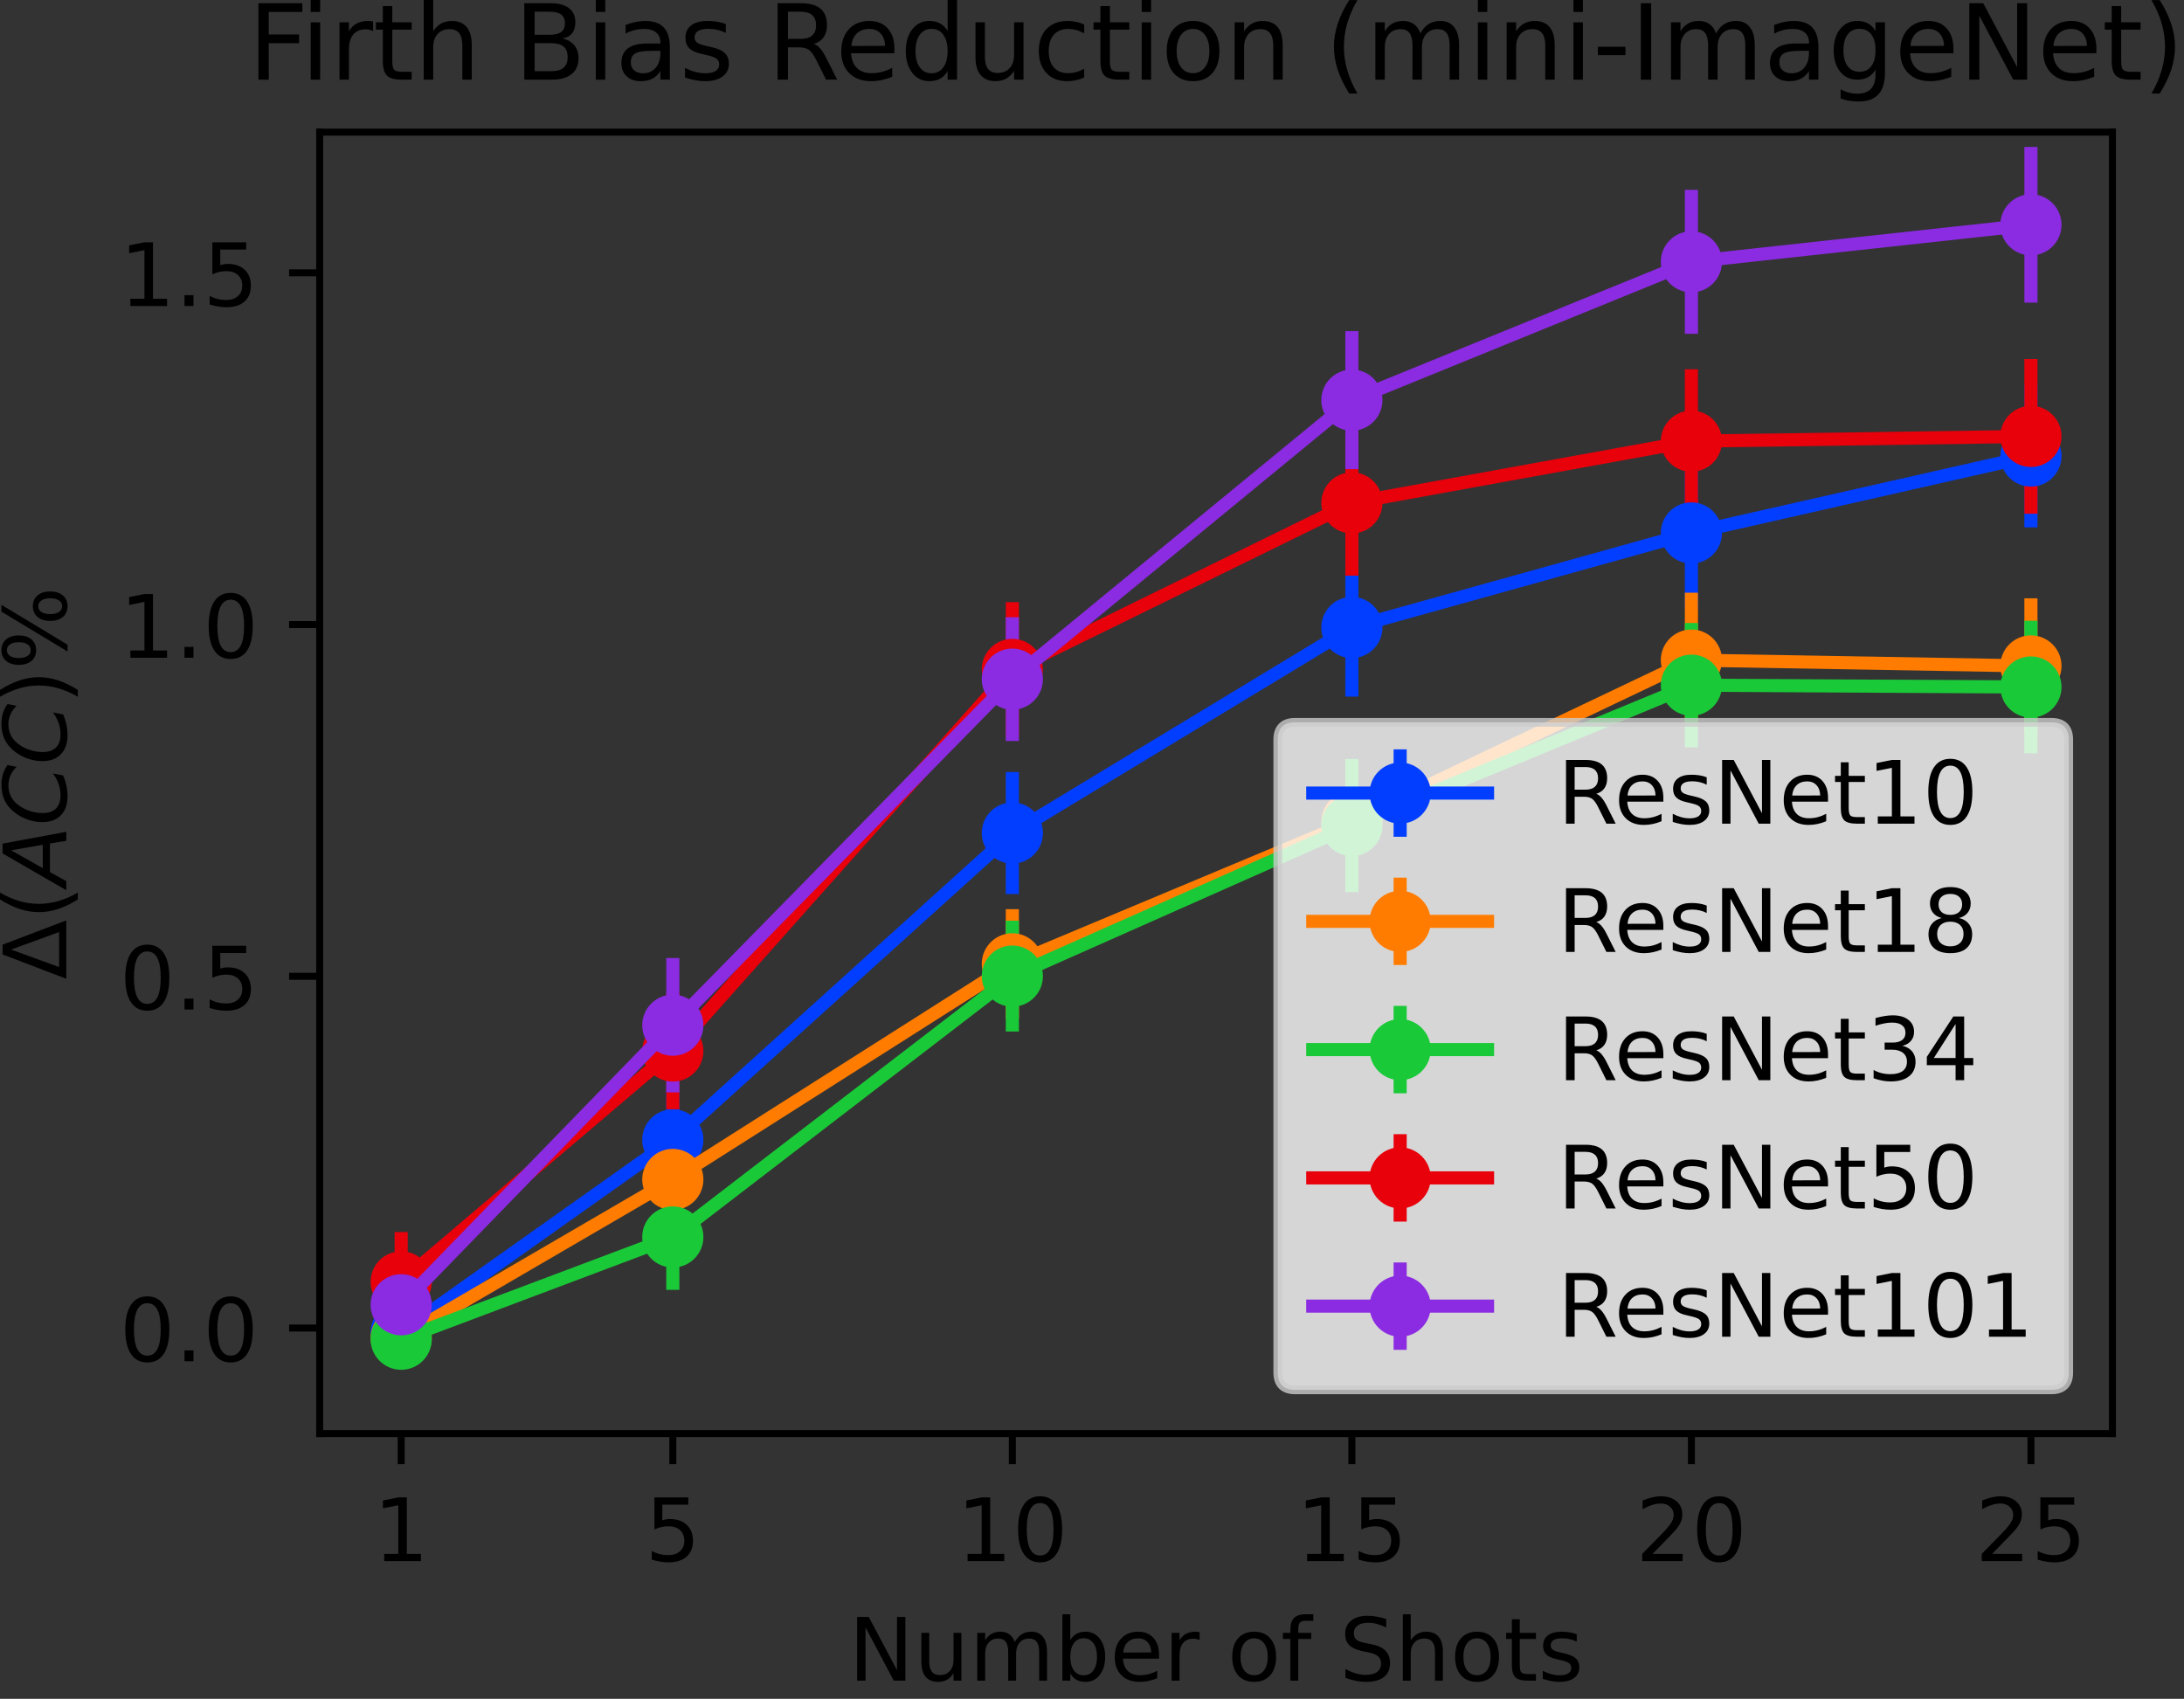 <?xml version="1.0" encoding="utf-8" standalone="no"?>
<!DOCTYPE svg PUBLIC "-//W3C//DTD SVG 1.1//EN"
  "http://www.w3.org/Graphics/SVG/1.1/DTD/svg11.dtd">
<!-- Created with matplotlib (https://matplotlib.org/) -->
<svg height="194.406pt" version="1.1" viewBox="0 0 249.906 194.406" width="249.906pt" xmlns="http://www.w3.org/2000/svg" xmlns:xlink="http://www.w3.org/1999/xlink">
 <rect x="0" y="0" width="249.906" height="194.406" fill="#333333" stroke="none"/>
 <defs>
  <style type="text/css">*{stroke-linecap:butt;stroke-linejoin:round;}</style>
 </defs>
 <g id="figure_1">
  <g id="patch_1">
   <path d="M 0 194.406 
L 249.906 194.406 
L 249.906 0 
L 0 0 
z
" style="fill:none;"/>
  </g>
  <g id="axes_1">
   <g id="patch_2">
    <path d="M 36.581 164.049 
L 241.716 164.049 
L 241.716 15.118 
L 36.581 15.118 
z
" style="fill:none;"/>
   </g>
   <g id="matplotlib.axis_1">
    <g id="xtick_1">
     <g id="line2d_1">
      <defs>
       <path d="M 0 0 
L 0 3.5 
" id="mb3f13bd1fb" style="stroke:#000000;stroke-width:0.8;"/>
      </defs>
      <g>
       <use style="stroke:#000000;stroke-width:0.8;" x="45.906" xlink:href="#mb3f13bd1fb" y="164.049"/>
      </g>
     </g>
     <g id="text_1">
      <!-- 1 -->
      <g transform="translate(42.724 178.648)scale(0.1 -0.1)">
       <defs>
        <path d="M 12.406 8.297 
L 28.516 8.297 
L 28.516 63.922 
L 10.984 60.406 
L 10.984 69.391 
L 28.422 72.906 
L 38.281 72.906 
L 38.281 8.297 
L 54.391 8.297 
L 54.391 0 
L 12.406 0 
z
" id="DejaVuSans-49"/>
       </defs>
       <use xlink:href="#DejaVuSans-49"/>
      </g>
     </g>
    </g>
    <g id="xtick_2">
     <g id="line2d_2">
      <g>
       <use style="stroke:#000000;stroke-width:0.8;" x="76.987" xlink:href="#mb3f13bd1fb" y="164.049"/>
      </g>
     </g>
     <g id="text_2">
      <!-- 5 -->
      <g transform="translate(73.805 178.648)scale(0.1 -0.1)">
       <defs>
        <path d="M 10.797 72.906 
L 49.516 72.906 
L 49.516 64.594 
L 19.828 64.594 
L 19.828 46.734 
Q 21.969 47.469 24.109 47.828 
Q 26.266 48.188 28.422 48.188 
Q 40.625 48.188 47.75 41.5 
Q 54.891 34.812 54.891 23.391 
Q 54.891 11.625 47.562 5.094 
Q 40.234 -1.422 26.906 -1.422 
Q 22.312 -1.422 17.547 -0.641 
Q 12.797 0.141 7.719 1.703 
L 7.719 11.625 
Q 12.109 9.234 16.797 8.062 
Q 21.484 6.891 26.703 6.891 
Q 35.156 6.891 40.078 11.328 
Q 45.016 15.766 45.016 23.391 
Q 45.016 31 40.078 35.438 
Q 35.156 39.891 26.703 39.891 
Q 22.75 39.891 18.812 39.016 
Q 14.891 38.141 10.797 36.281 
z
" id="DejaVuSans-53"/>
       </defs>
       <use xlink:href="#DejaVuSans-53"/>
      </g>
     </g>
    </g>
    <g id="xtick_3">
     <g id="line2d_3">
      <g>
       <use style="stroke:#000000;stroke-width:0.8;" x="115.838" xlink:href="#mb3f13bd1fb" y="164.049"/>
      </g>
     </g>
     <g id="text_3">
      <!-- 10 -->
      <g transform="translate(109.475 178.648)scale(0.1 -0.1)">
       <defs>
        <path d="M 31.781 66.406 
Q 24.172 66.406 20.328 58.906 
Q 16.5 51.422 16.5 36.375 
Q 16.5 21.391 20.328 13.891 
Q 24.172 6.391 31.781 6.391 
Q 39.453 6.391 43.281 13.891 
Q 47.125 21.391 47.125 36.375 
Q 47.125 51.422 43.281 58.906 
Q 39.453 66.406 31.781 66.406 
z
M 31.781 74.219 
Q 44.047 74.219 50.516 64.516 
Q 56.984 54.828 56.984 36.375 
Q 56.984 17.969 50.516 8.266 
Q 44.047 -1.422 31.781 -1.422 
Q 19.531 -1.422 13.062 8.266 
Q 6.594 17.969 6.594 36.375 
Q 6.594 54.828 13.062 64.516 
Q 19.531 74.219 31.781 74.219 
z
" id="DejaVuSans-48"/>
       </defs>
       <use xlink:href="#DejaVuSans-49"/>
       <use x="63.623" xlink:href="#DejaVuSans-48"/>
      </g>
     </g>
    </g>
    <g id="xtick_4">
     <g id="line2d_4">
      <g>
       <use style="stroke:#000000;stroke-width:0.8;" x="154.689" xlink:href="#mb3f13bd1fb" y="164.049"/>
      </g>
     </g>
     <g id="text_4">
      <!-- 15 -->
      <g transform="translate(148.326 178.648)scale(0.1 -0.1)">
       <use xlink:href="#DejaVuSans-49"/>
       <use x="63.623" xlink:href="#DejaVuSans-53"/>
      </g>
     </g>
    </g>
    <g id="xtick_5">
     <g id="line2d_5">
      <g>
       <use style="stroke:#000000;stroke-width:0.8;" x="193.54" xlink:href="#mb3f13bd1fb" y="164.049"/>
      </g>
     </g>
     <g id="text_5">
      <!-- 20 -->
      <g transform="translate(187.178 178.648)scale(0.1 -0.1)">
       <defs>
        <path d="M 19.188 8.297 
L 53.609 8.297 
L 53.609 0 
L 7.328 0 
L 7.328 8.297 
Q 12.938 14.109 22.625 23.891 
Q 32.328 33.688 34.812 36.531 
Q 39.547 41.844 41.422 45.531 
Q 43.312 49.219 43.312 52.781 
Q 43.312 58.594 39.234 62.25 
Q 35.156 65.922 28.609 65.922 
Q 23.969 65.922 18.812 64.312 
Q 13.672 62.703 7.812 59.422 
L 7.812 69.391 
Q 13.766 71.781 18.938 73 
Q 24.125 74.219 28.422 74.219 
Q 39.75 74.219 46.484 68.547 
Q 53.219 62.891 53.219 53.422 
Q 53.219 48.922 51.531 44.891 
Q 49.859 40.875 45.406 35.406 
Q 44.188 33.984 37.641 27.219 
Q 31.109 20.453 19.188 8.297 
z
" id="DejaVuSans-50"/>
       </defs>
       <use xlink:href="#DejaVuSans-50"/>
       <use x="63.623" xlink:href="#DejaVuSans-48"/>
      </g>
     </g>
    </g>
    <g id="xtick_6">
     <g id="line2d_6">
      <g>
       <use style="stroke:#000000;stroke-width:0.8;" x="232.391" xlink:href="#mb3f13bd1fb" y="164.049"/>
      </g>
     </g>
     <g id="text_6">
      <!-- 25 -->
      <g transform="translate(226.029 178.648)scale(0.1 -0.1)">
       <use xlink:href="#DejaVuSans-50"/>
       <use x="63.623" xlink:href="#DejaVuSans-53"/>
      </g>
     </g>
    </g>
    <g id="text_7">
     <!-- Number of Shots -->
     <g transform="translate(97.098 192.326)scale(0.1 -0.1)">
      <defs>
       <path d="M 9.812 72.906 
L 23.094 72.906 
L 55.422 11.922 
L 55.422 72.906 
L 64.984 72.906 
L 64.984 0 
L 51.703 0 
L 19.391 60.984 
L 19.391 0 
L 9.812 0 
z
" id="DejaVuSans-78"/>
       <path d="M 8.5 21.578 
L 8.5 54.688 
L 17.484 54.688 
L 17.484 21.922 
Q 17.484 14.156 20.5 10.266 
Q 23.531 6.391 29.594 6.391 
Q 36.859 6.391 41.078 11.031 
Q 45.312 15.672 45.312 23.688 
L 45.312 54.688 
L 54.297 54.688 
L 54.297 0 
L 45.312 0 
L 45.312 8.406 
Q 42.047 3.422 37.719 1 
Q 33.406 -1.422 27.688 -1.422 
Q 18.266 -1.422 13.375 4.438 
Q 8.5 10.297 8.5 21.578 
z
M 31.109 56 
z
" id="DejaVuSans-117"/>
       <path d="M 52 44.188 
Q 55.375 50.25 60.062 53.125 
Q 64.75 56 71.094 56 
Q 79.641 56 84.281 50.016 
Q 88.922 44.047 88.922 33.016 
L 88.922 0 
L 79.891 0 
L 79.891 32.719 
Q 79.891 40.578 77.094 44.375 
Q 74.312 48.188 68.609 48.188 
Q 61.625 48.188 57.562 43.547 
Q 53.516 38.922 53.516 30.906 
L 53.516 0 
L 44.484 0 
L 44.484 32.719 
Q 44.484 40.625 41.703 44.406 
Q 38.922 48.188 33.109 48.188 
Q 26.219 48.188 22.156 43.531 
Q 18.109 38.875 18.109 30.906 
L 18.109 0 
L 9.078 0 
L 9.078 54.688 
L 18.109 54.688 
L 18.109 46.188 
Q 21.188 51.219 25.484 53.609 
Q 29.781 56 35.688 56 
Q 41.656 56 45.828 52.969 
Q 50 49.953 52 44.188 
z
" id="DejaVuSans-109"/>
       <path d="M 48.688 27.297 
Q 48.688 37.203 44.609 42.844 
Q 40.531 48.484 33.406 48.484 
Q 26.266 48.484 22.188 42.844 
Q 18.109 37.203 18.109 27.297 
Q 18.109 17.391 22.188 11.75 
Q 26.266 6.109 33.406 6.109 
Q 40.531 6.109 44.609 11.75 
Q 48.688 17.391 48.688 27.297 
z
M 18.109 46.391 
Q 20.953 51.266 25.266 53.625 
Q 29.594 56 35.594 56 
Q 45.562 56 51.781 48.094 
Q 58.016 40.188 58.016 27.297 
Q 58.016 14.406 51.781 6.484 
Q 45.562 -1.422 35.594 -1.422 
Q 29.594 -1.422 25.266 0.953 
Q 20.953 3.328 18.109 8.203 
L 18.109 0 
L 9.078 0 
L 9.078 75.984 
L 18.109 75.984 
z
" id="DejaVuSans-98"/>
       <path d="M 56.203 29.594 
L 56.203 25.203 
L 14.891 25.203 
Q 15.484 15.922 20.484 11.062 
Q 25.484 6.203 34.422 6.203 
Q 39.594 6.203 44.453 7.469 
Q 49.312 8.734 54.109 11.281 
L 54.109 2.781 
Q 49.266 0.734 44.188 -0.344 
Q 39.109 -1.422 33.891 -1.422 
Q 20.797 -1.422 13.156 6.188 
Q 5.516 13.812 5.516 26.812 
Q 5.516 40.234 12.766 48.109 
Q 20.016 56 32.328 56 
Q 43.359 56 49.781 48.891 
Q 56.203 41.797 56.203 29.594 
z
M 47.219 32.234 
Q 47.125 39.594 43.094 43.984 
Q 39.062 48.391 32.422 48.391 
Q 24.906 48.391 20.391 44.141 
Q 15.875 39.891 15.188 32.172 
z
" id="DejaVuSans-101"/>
       <path d="M 41.109 46.297 
Q 39.594 47.172 37.812 47.578 
Q 36.031 48 33.891 48 
Q 26.266 48 22.188 43.047 
Q 18.109 38.094 18.109 28.812 
L 18.109 0 
L 9.078 0 
L 9.078 54.688 
L 18.109 54.688 
L 18.109 46.188 
Q 20.953 51.172 25.484 53.578 
Q 30.031 56 36.531 56 
Q 37.453 56 38.578 55.875 
Q 39.703 55.766 41.062 55.516 
z
" id="DejaVuSans-114"/>
       <path id="DejaVuSans-32"/>
       <path d="M 30.609 48.391 
Q 23.391 48.391 19.188 42.75 
Q 14.984 37.109 14.984 27.297 
Q 14.984 17.484 19.156 11.844 
Q 23.344 6.203 30.609 6.203 
Q 37.797 6.203 41.984 11.859 
Q 46.188 17.531 46.188 27.297 
Q 46.188 37.016 41.984 42.703 
Q 37.797 48.391 30.609 48.391 
z
M 30.609 56 
Q 42.328 56 49.016 48.375 
Q 55.719 40.766 55.719 27.297 
Q 55.719 13.875 49.016 6.219 
Q 42.328 -1.422 30.609 -1.422 
Q 18.844 -1.422 12.172 6.219 
Q 5.516 13.875 5.516 27.297 
Q 5.516 40.766 12.172 48.375 
Q 18.844 56 30.609 56 
z
" id="DejaVuSans-111"/>
       <path d="M 37.109 75.984 
L 37.109 68.5 
L 28.516 68.5 
Q 23.688 68.5 21.797 66.547 
Q 19.922 64.594 19.922 59.516 
L 19.922 54.688 
L 34.719 54.688 
L 34.719 47.703 
L 19.922 47.703 
L 19.922 0 
L 10.891 0 
L 10.891 47.703 
L 2.297 47.703 
L 2.297 54.688 
L 10.891 54.688 
L 10.891 58.5 
Q 10.891 67.625 15.141 71.797 
Q 19.391 75.984 28.609 75.984 
z
" id="DejaVuSans-102"/>
       <path d="M 53.516 70.516 
L 53.516 60.891 
Q 47.906 63.578 42.922 64.891 
Q 37.938 66.219 33.297 66.219 
Q 25.25 66.219 20.875 63.094 
Q 16.5 59.969 16.5 54.203 
Q 16.5 49.359 19.406 46.891 
Q 22.312 44.438 30.422 42.922 
L 36.375 41.703 
Q 47.406 39.594 52.656 34.297 
Q 57.906 29 57.906 20.125 
Q 57.906 9.516 50.797 4.047 
Q 43.703 -1.422 29.984 -1.422 
Q 24.812 -1.422 18.969 -0.25 
Q 13.141 0.922 6.891 3.219 
L 6.891 13.375 
Q 12.891 10.016 18.656 8.297 
Q 24.422 6.594 29.984 6.594 
Q 38.422 6.594 43.016 9.906 
Q 47.609 13.234 47.609 19.391 
Q 47.609 24.75 44.312 27.781 
Q 41.016 30.812 33.5 32.328 
L 27.484 33.5 
Q 16.453 35.688 11.516 40.375 
Q 6.594 45.062 6.594 53.422 
Q 6.594 63.094 13.406 68.656 
Q 20.219 74.219 32.172 74.219 
Q 37.312 74.219 42.625 73.281 
Q 47.953 72.359 53.516 70.516 
z
" id="DejaVuSans-83"/>
       <path d="M 54.891 33.016 
L 54.891 0 
L 45.906 0 
L 45.906 32.719 
Q 45.906 40.484 42.875 44.328 
Q 39.844 48.188 33.797 48.188 
Q 26.516 48.188 22.312 43.547 
Q 18.109 38.922 18.109 30.906 
L 18.109 0 
L 9.078 0 
L 9.078 75.984 
L 18.109 75.984 
L 18.109 46.188 
Q 21.344 51.125 25.703 53.562 
Q 30.078 56 35.797 56 
Q 45.219 56 50.047 50.172 
Q 54.891 44.344 54.891 33.016 
z
" id="DejaVuSans-104"/>
       <path d="M 18.312 70.219 
L 18.312 54.688 
L 36.812 54.688 
L 36.812 47.703 
L 18.312 47.703 
L 18.312 18.016 
Q 18.312 11.328 20.141 9.422 
Q 21.969 7.516 27.594 7.516 
L 36.812 7.516 
L 36.812 0 
L 27.594 0 
Q 17.188 0 13.234 3.875 
Q 9.281 7.766 9.281 18.016 
L 9.281 47.703 
L 2.688 47.703 
L 2.688 54.688 
L 9.281 54.688 
L 9.281 70.219 
z
" id="DejaVuSans-116"/>
       <path d="M 44.281 53.078 
L 44.281 44.578 
Q 40.484 46.531 36.375 47.5 
Q 32.281 48.484 27.875 48.484 
Q 21.188 48.484 17.844 46.438 
Q 14.5 44.391 14.5 40.281 
Q 14.5 37.156 16.891 35.375 
Q 19.281 33.594 26.516 31.984 
L 29.594 31.297 
Q 39.156 29.25 43.188 25.516 
Q 47.219 21.781 47.219 15.094 
Q 47.219 7.469 41.188 3.016 
Q 35.156 -1.422 24.609 -1.422 
Q 20.219 -1.422 15.453 -0.562 
Q 10.688 0.297 5.422 2 
L 5.422 11.281 
Q 10.406 8.688 15.234 7.391 
Q 20.062 6.109 24.812 6.109 
Q 31.156 6.109 34.562 8.281 
Q 37.984 10.453 37.984 14.406 
Q 37.984 18.062 35.516 20.016 
Q 33.062 21.969 24.703 23.781 
L 21.578 24.516 
Q 13.234 26.266 9.516 29.906 
Q 5.812 33.547 5.812 39.891 
Q 5.812 47.609 11.281 51.797 
Q 16.75 56 26.812 56 
Q 31.781 56 36.172 55.266 
Q 40.578 54.547 44.281 53.078 
z
" id="DejaVuSans-115"/>
      </defs>
      <use xlink:href="#DejaVuSans-78"/>
      <use x="74.805" xlink:href="#DejaVuSans-117"/>
      <use x="138.184" xlink:href="#DejaVuSans-109"/>
      <use x="235.596" xlink:href="#DejaVuSans-98"/>
      <use x="299.072" xlink:href="#DejaVuSans-101"/>
      <use x="360.596" xlink:href="#DejaVuSans-114"/>
      <use x="401.709" xlink:href="#DejaVuSans-32"/>
      <use x="433.496" xlink:href="#DejaVuSans-111"/>
      <use x="494.678" xlink:href="#DejaVuSans-102"/>
      <use x="529.883" xlink:href="#DejaVuSans-32"/>
      <use x="561.67" xlink:href="#DejaVuSans-83"/>
      <use x="625.146" xlink:href="#DejaVuSans-104"/>
      <use x="688.525" xlink:href="#DejaVuSans-111"/>
      <use x="749.707" xlink:href="#DejaVuSans-116"/>
      <use x="788.916" xlink:href="#DejaVuSans-115"/>
     </g>
    </g>
   </g>
   <g id="matplotlib.axis_2">
    <g id="ytick_1">
     <g id="line2d_7">
      <defs>
       <path d="M 0 0 
L -3.5 0 
" id="mb42d95f1b5" style="stroke:#000000;stroke-width:0.8;"/>
      </defs>
      <g>
       <use style="stroke:#000000;stroke-width:0.8;" x="36.581" xlink:href="#mb42d95f1b5" y="151.974"/>
      </g>
     </g>
     <g id="text_8">
      <!-- 0.0 -->
      <g transform="translate(13.678 155.773)scale(0.1 -0.1)">
       <defs>
        <path d="M 10.688 12.406 
L 21 12.406 
L 21 0 
L 10.688 0 
z
" id="DejaVuSans-46"/>
       </defs>
       <use xlink:href="#DejaVuSans-48"/>
       <use x="63.623" xlink:href="#DejaVuSans-46"/>
       <use x="95.41" xlink:href="#DejaVuSans-48"/>
      </g>
     </g>
    </g>
    <g id="ytick_2">
     <g id="line2d_8">
      <g>
       <use style="stroke:#000000;stroke-width:0.8;" x="36.581" xlink:href="#mb42d95f1b5" y="111.722"/>
      </g>
     </g>
     <g id="text_9">
      <!-- 0.5 -->
      <g transform="translate(13.678 115.521)scale(0.1 -0.1)">
       <use xlink:href="#DejaVuSans-48"/>
       <use x="63.623" xlink:href="#DejaVuSans-46"/>
       <use x="95.41" xlink:href="#DejaVuSans-53"/>
      </g>
     </g>
    </g>
    <g id="ytick_3">
     <g id="line2d_9">
      <g>
       <use style="stroke:#000000;stroke-width:0.8;" x="36.581" xlink:href="#mb42d95f1b5" y="71.47"/>
      </g>
     </g>
     <g id="text_10">
      <!-- 1.0 -->
      <g transform="translate(13.678 75.27)scale(0.1 -0.1)">
       <use xlink:href="#DejaVuSans-49"/>
       <use x="63.623" xlink:href="#DejaVuSans-46"/>
       <use x="95.41" xlink:href="#DejaVuSans-48"/>
      </g>
     </g>
    </g>
    <g id="ytick_4">
     <g id="line2d_10">
      <g>
       <use style="stroke:#000000;stroke-width:0.8;" x="36.581" xlink:href="#mb42d95f1b5" y="31.219"/>
      </g>
     </g>
     <g id="text_11">
      <!-- 1.5 -->
      <g transform="translate(13.678 35.018)scale(0.1 -0.1)">
       <use xlink:href="#DejaVuSans-49"/>
       <use x="63.623" xlink:href="#DejaVuSans-46"/>
       <use x="95.41" xlink:href="#DejaVuSans-53"/>
      </g>
     </g>
    </g>
    <g id="text_12">
     <!-- $\Delta(ACC)$% -->
     <g transform="translate(7.598 112.084)rotate(-90)scale(0.1 -0.1)">
      <defs>
       <path d="M 34.188 63.188 
L 14.156 8.203 
L 54.25 8.203 
z
M 0.781 0 
L 28.609 72.906 
L 39.797 72.906 
L 67.578 0 
z
" id="DejaVuSans-916"/>
       <path d="M 31 75.875 
Q 24.469 64.656 21.281 53.656 
Q 18.109 42.672 18.109 31.391 
Q 18.109 20.125 21.312 9.062 
Q 24.516 -2 31 -13.188 
L 23.188 -13.188 
Q 15.875 -1.703 12.234 9.375 
Q 8.594 20.453 8.594 31.391 
Q 8.594 42.281 12.203 53.312 
Q 15.828 64.359 23.188 75.875 
z
" id="DejaVuSans-40"/>
       <path d="M 36.812 72.906 
L 48 72.906 
L 61.531 0 
L 51.219 0 
L 48.188 18.703 
L 15.375 18.703 
L 5.078 0 
L -5.328 0 
z
M 40.375 63.188 
L 19.922 26.906 
L 46.688 26.906 
z
" id="DejaVuSans-Oblique-65"/>
       <path d="M 69.484 67.281 
L 67.484 56.891 
Q 62.797 61.625 57.547 63.922 
Q 52.297 66.219 46.188 66.219 
Q 37.844 66.219 31.516 62.203 
Q 25.203 58.203 20.609 50 
Q 17.672 44.734 16.125 38.844 
Q 14.594 32.953 14.594 27 
Q 14.594 17.047 19.75 11.812 
Q 24.906 6.594 34.719 6.594 
Q 41.5 6.594 47.75 8.766 
Q 54 10.938 59.906 15.281 
L 57.625 3.609 
Q 51.812 1.125 45.875 -0.141 
Q 39.938 -1.422 33.984 -1.422 
Q 19.969 -1.422 12.078 6.188 
Q 4.203 13.812 4.203 27.391 
Q 4.203 36.078 7.203 44.469 
Q 10.203 52.875 15.828 59.812 
Q 21.781 67.188 29.422 70.703 
Q 37.062 74.219 47.219 74.219 
Q 53.469 74.219 59.062 72.484 
Q 64.656 70.75 69.484 67.281 
z
" id="DejaVuSans-Oblique-67"/>
       <path d="M 8.016 75.875 
L 15.828 75.875 
Q 23.141 64.359 26.781 53.312 
Q 30.422 42.281 30.422 31.391 
Q 30.422 20.453 26.781 9.375 
Q 23.141 -1.703 15.828 -13.188 
L 8.016 -13.188 
Q 14.5 -2 17.703 9.062 
Q 20.906 20.125 20.906 31.391 
Q 20.906 42.672 17.703 53.656 
Q 14.5 64.656 8.016 75.875 
z
" id="DejaVuSans-41"/>
       <path d="M 72.703 32.078 
Q 68.453 32.078 66.031 28.469 
Q 63.625 24.859 63.625 18.406 
Q 63.625 12.062 66.031 8.422 
Q 68.453 4.781 72.703 4.781 
Q 76.859 4.781 79.266 8.422 
Q 81.688 12.062 81.688 18.406 
Q 81.688 24.812 79.266 28.438 
Q 76.859 32.078 72.703 32.078 
z
M 72.703 38.281 
Q 80.422 38.281 84.953 32.906 
Q 89.5 27.547 89.5 18.406 
Q 89.5 9.281 84.938 3.922 
Q 80.375 -1.422 72.703 -1.422 
Q 64.891 -1.422 60.344 3.922 
Q 55.812 9.281 55.812 18.406 
Q 55.812 27.594 60.375 32.938 
Q 64.938 38.281 72.703 38.281 
z
M 22.312 68.016 
Q 18.109 68.016 15.688 64.375 
Q 13.281 60.75 13.281 54.391 
Q 13.281 47.953 15.672 44.328 
Q 18.062 40.719 22.312 40.719 
Q 26.562 40.719 28.969 44.328 
Q 31.391 47.953 31.391 54.391 
Q 31.391 60.688 28.953 64.344 
Q 26.516 68.016 22.312 68.016 
z
M 66.406 74.219 
L 74.219 74.219 
L 28.609 -1.422 
L 20.797 -1.422 
z
M 22.312 74.219 
Q 30.031 74.219 34.609 68.875 
Q 39.203 63.531 39.203 54.391 
Q 39.203 45.172 34.641 39.844 
Q 30.078 34.516 22.312 34.516 
Q 14.547 34.516 10.031 39.859 
Q 5.516 45.219 5.516 54.391 
Q 5.516 63.484 10.047 68.844 
Q 14.594 74.219 22.312 74.219 
z
" id="DejaVuSans-37"/>
      </defs>
      <use transform="translate(0 0.125)" xlink:href="#DejaVuSans-916"/>
      <use transform="translate(68.408 0.125)" xlink:href="#DejaVuSans-40"/>
      <use transform="translate(107.422 0.125)" xlink:href="#DejaVuSans-Oblique-65"/>
      <use transform="translate(175.83 0.125)" xlink:href="#DejaVuSans-Oblique-67"/>
      <use transform="translate(245.654 0.125)" xlink:href="#DejaVuSans-Oblique-67"/>
      <use transform="translate(315.479 0.125)" xlink:href="#DejaVuSans-41"/>
      <use transform="translate(354.492 0.125)" xlink:href="#DejaVuSans-37"/>
     </g>
    </g>
   </g>
   <g id="LineCollection_1">
    <path clip-path="url(#pffc1af401d)" d="M 45.906 156.485 
L 45.906 148.469 
" style="fill:none;stroke:#023eff;stroke-width:1.5;"/>
    <path clip-path="url(#pffc1af401d)" d="M 76.987 136.547 
L 76.987 124.339 
" style="fill:none;stroke:#023eff;stroke-width:1.5;"/>
    <path clip-path="url(#pffc1af401d)" d="M 115.838 102.31 
L 115.838 88.346 
" style="fill:none;stroke:#023eff;stroke-width:1.5;"/>
    <path clip-path="url(#pffc1af401d)" d="M 154.689 79.716 
L 154.689 63.896 
" style="fill:none;stroke:#023eff;stroke-width:1.5;"/>
    <path clip-path="url(#pffc1af401d)" d="M 193.54 69.695 
L 193.54 52.282 
" style="fill:none;stroke:#023eff;stroke-width:1.5;"/>
    <path clip-path="url(#pffc1af401d)" d="M 232.391 60.35 
L 232.391 44.017 
" style="fill:none;stroke:#023eff;stroke-width:1.5;"/>
   </g>
   <g id="LineCollection_2">
    <path clip-path="url(#pffc1af401d)" d="M 45.906 155.782 
L 45.906 150.388 
" style="fill:none;stroke:#ff7c00;stroke-width:1.5;"/>
    <path clip-path="url(#pffc1af401d)" d="M 76.987 141.188 
L 76.987 128.756 
" style="fill:none;stroke:#ff7c00;stroke-width:1.5;"/>
    <path clip-path="url(#pffc1af401d)" d="M 115.838 116.554 
L 115.838 104.04 
" style="fill:none;stroke:#ff7c00;stroke-width:1.5;"/>
    <path clip-path="url(#pffc1af401d)" d="M 154.689 100.899 
L 154.689 87.157 
" style="fill:none;stroke:#ff7c00;stroke-width:1.5;"/>
    <path clip-path="url(#pffc1af401d)" d="M 193.54 83.248 
L 193.54 67.827 
" style="fill:none;stroke:#ff7c00;stroke-width:1.5;"/>
    <path clip-path="url(#pffc1af401d)" d="M 232.391 83.95 
L 232.391 68.467 
" style="fill:none;stroke:#ff7c00;stroke-width:1.5;"/>
   </g>
   <g id="LineCollection_3">
    <path clip-path="url(#pffc1af401d)" d="M 45.906 154.94 
L 45.906 151.566 
" style="fill:none;stroke:#1ac938;stroke-width:1.5;"/>
    <path clip-path="url(#pffc1af401d)" d="M 76.987 147.602 
L 76.987 135.507 
" style="fill:none;stroke:#1ac938;stroke-width:1.5;"/>
    <path clip-path="url(#pffc1af401d)" d="M 115.838 118.041 
L 115.838 105.362 
" style="fill:none;stroke:#1ac938;stroke-width:1.5;"/>
    <path clip-path="url(#pffc1af401d)" d="M 154.689 102.084 
L 154.689 86.853 
" style="fill:none;stroke:#1ac938;stroke-width:1.5;"/>
    <path clip-path="url(#pffc1af401d)" d="M 193.54 85.527 
L 193.54 71.293 
" style="fill:none;stroke:#1ac938;stroke-width:1.5;"/>
    <path clip-path="url(#pffc1af401d)" d="M 232.391 86.207 
L 232.391 71.032 
" style="fill:none;stroke:#1ac938;stroke-width:1.5;"/>
   </g>
   <g id="LineCollection_4">
    <path clip-path="url(#pffc1af401d)" d="M 45.906 152.394 
L 45.906 140.988 
" style="fill:none;stroke:#e8000b;stroke-width:1.5;"/>
    <path clip-path="url(#pffc1af401d)" d="M 76.987 126.944 
L 76.987 113.608 
" style="fill:none;stroke:#e8000b;stroke-width:1.5;"/>
    <path clip-path="url(#pffc1af401d)" d="M 115.838 84.306 
L 115.838 68.907 
" style="fill:none;stroke:#e8000b;stroke-width:1.5;"/>
    <path clip-path="url(#pffc1af401d)" d="M 154.689 65.874 
L 154.689 49.226 
" style="fill:none;stroke:#e8000b;stroke-width:1.5;"/>
    <path clip-path="url(#pffc1af401d)" d="M 193.54 58.712 
L 193.54 42.258 
" style="fill:none;stroke:#e8000b;stroke-width:1.5;"/>
    <path clip-path="url(#pffc1af401d)" d="M 232.391 58.793 
L 232.391 41.087 
" style="fill:none;stroke:#e8000b;stroke-width:1.5;"/>
   </g>
   <g id="LineCollection_5">
    <path clip-path="url(#pffc1af401d)" d="M 45.906 155.219 
L 45.906 143.404 
" style="fill:none;stroke:#8b2be2;stroke-width:1.5;"/>
    <path clip-path="url(#pffc1af401d)" d="M 76.987 125.006 
L 76.987 109.633 
" style="fill:none;stroke:#8b2be2;stroke-width:1.5;"/>
    <path clip-path="url(#pffc1af401d)" d="M 115.838 84.802 
L 115.838 70.634 
" style="fill:none;stroke:#8b2be2;stroke-width:1.5;"/>
    <path clip-path="url(#pffc1af401d)" d="M 154.689 53.686 
L 154.689 37.892 
" style="fill:none;stroke:#8b2be2;stroke-width:1.5;"/>
    <path clip-path="url(#pffc1af401d)" d="M 193.54 38.197 
L 193.54 21.724 
" style="fill:none;stroke:#8b2be2;stroke-width:1.5;"/>
    <path clip-path="url(#pffc1af401d)" d="M 232.391 34.636 
L 232.391 16.816 
" style="fill:none;stroke:#8b2be2;stroke-width:1.5;"/>
   </g>
   <g id="line2d_11">
    <path clip-path="url(#pffc1af401d)" d="M 45.906 152.477 
L 76.987 130.443 
L 115.838 95.328 
L 154.689 71.806 
L 193.54 60.988 
L 232.391 52.183 
" style="fill:none;stroke:#023eff;stroke-linecap:square;stroke-width:1.5;"/>
    <defs>
     <path d="M 0 3 
C 0.796 3 1.559 2.684 2.121 2.121 
C 2.684 1.559 3 0.796 3 0 
C 3 -0.796 2.684 -1.559 2.121 -2.121 
C 1.559 -2.684 0.796 -3 0 -3 
C -0.796 -3 -1.559 -2.684 -2.121 -2.121 
C -2.684 -1.559 -3 -0.796 -3 0 
C -3 0.796 -2.684 1.559 -2.121 2.121 
C -1.559 2.684 -0.796 3 0 3 
z
" id="m186e40dd43" style="stroke:#023eff;"/>
    </defs>
    <g clip-path="url(#pffc1af401d)">
     <use style="fill:#023eff;stroke:#023eff;" x="45.906" xlink:href="#m186e40dd43" y="152.477"/>
     <use style="fill:#023eff;stroke:#023eff;" x="76.987" xlink:href="#m186e40dd43" y="130.443"/>
     <use style="fill:#023eff;stroke:#023eff;" x="115.838" xlink:href="#m186e40dd43" y="95.328"/>
     <use style="fill:#023eff;stroke:#023eff;" x="154.689" xlink:href="#m186e40dd43" y="71.806"/>
     <use style="fill:#023eff;stroke:#023eff;" x="193.54" xlink:href="#m186e40dd43" y="60.988"/>
     <use style="fill:#023eff;stroke:#023eff;" x="232.391" xlink:href="#m186e40dd43" y="52.183"/>
    </g>
   </g>
   <g id="line2d_12">
    <path clip-path="url(#pffc1af401d)" d="M 45.906 153.085 
L 76.987 134.972 
L 115.838 110.297 
L 154.689 94.028 
L 193.54 75.538 
L 232.391 76.208 
" style="fill:none;stroke:#ff7c00;stroke-linecap:square;stroke-width:1.5;"/>
    <defs>
     <path d="M 0 3 
C 0.796 3 1.559 2.684 2.121 2.121 
C 2.684 1.559 3 0.796 3 0 
C 3 -0.796 2.684 -1.559 2.121 -2.121 
C 1.559 -2.684 0.796 -3 0 -3 
C -0.796 -3 -1.559 -2.684 -2.121 -2.121 
C -2.684 -1.559 -3 -0.796 -3 0 
C -3 0.796 -2.684 1.559 -2.121 2.121 
C -1.559 2.684 -0.796 3 0 3 
z
" id="mebdc4b5750" style="stroke:#ff7c00;"/>
    </defs>
    <g clip-path="url(#pffc1af401d)">
     <use style="fill:#ff7c00;stroke:#ff7c00;" x="45.906" xlink:href="#mebdc4b5750" y="153.085"/>
     <use style="fill:#ff7c00;stroke:#ff7c00;" x="76.987" xlink:href="#mebdc4b5750" y="134.972"/>
     <use style="fill:#ff7c00;stroke:#ff7c00;" x="115.838" xlink:href="#mebdc4b5750" y="110.297"/>
     <use style="fill:#ff7c00;stroke:#ff7c00;" x="154.689" xlink:href="#mebdc4b5750" y="94.028"/>
     <use style="fill:#ff7c00;stroke:#ff7c00;" x="193.54" xlink:href="#mebdc4b5750" y="75.538"/>
     <use style="fill:#ff7c00;stroke:#ff7c00;" x="232.391" xlink:href="#mebdc4b5750" y="76.208"/>
    </g>
   </g>
   <g id="line2d_13">
    <path clip-path="url(#pffc1af401d)" d="M 45.906 153.253 
L 76.987 141.555 
L 115.838 111.701 
L 154.689 94.468 
L 193.54 78.41 
L 232.391 78.619 
" style="fill:none;stroke:#1ac938;stroke-linecap:square;stroke-width:1.5;"/>
    <defs>
     <path d="M 0 3 
C 0.796 3 1.559 2.684 2.121 2.121 
C 2.684 1.559 3 0.796 3 0 
C 3 -0.796 2.684 -1.559 2.121 -2.121 
C 1.559 -2.684 0.796 -3 0 -3 
C -0.796 -3 -1.559 -2.684 -2.121 -2.121 
C -2.684 -1.559 -3 -0.796 -3 0 
C -3 0.796 -2.684 1.559 -2.121 2.121 
C -1.559 2.684 -0.796 3 0 3 
z
" id="mba8ebd448d" style="stroke:#1ac938;"/>
    </defs>
    <g clip-path="url(#pffc1af401d)">
     <use style="fill:#1ac938;stroke:#1ac938;" x="45.906" xlink:href="#mba8ebd448d" y="153.253"/>
     <use style="fill:#1ac938;stroke:#1ac938;" x="76.987" xlink:href="#mba8ebd448d" y="141.555"/>
     <use style="fill:#1ac938;stroke:#1ac938;" x="115.838" xlink:href="#mba8ebd448d" y="111.701"/>
     <use style="fill:#1ac938;stroke:#1ac938;" x="154.689" xlink:href="#mba8ebd448d" y="94.468"/>
     <use style="fill:#1ac938;stroke:#1ac938;" x="193.54" xlink:href="#mba8ebd448d" y="78.41"/>
     <use style="fill:#1ac938;stroke:#1ac938;" x="232.391" xlink:href="#mba8ebd448d" y="78.619"/>
    </g>
   </g>
   <g id="line2d_14">
    <path clip-path="url(#pffc1af401d)" d="M 45.906 146.691 
L 76.987 120.276 
L 115.838 76.607 
L 154.689 57.55 
L 193.54 50.485 
L 232.391 49.94 
" style="fill:none;stroke:#e8000b;stroke-linecap:square;stroke-width:1.5;"/>
    <defs>
     <path d="M 0 3 
C 0.796 3 1.559 2.684 2.121 2.121 
C 2.684 1.559 3 0.796 3 0 
C 3 -0.796 2.684 -1.559 2.121 -2.121 
C 1.559 -2.684 0.796 -3 0 -3 
C -0.796 -3 -1.559 -2.684 -2.121 -2.121 
C -2.684 -1.559 -3 -0.796 -3 0 
C -3 0.796 -2.684 1.559 -2.121 2.121 
C -1.559 2.684 -0.796 3 0 3 
z
" id="m8e62fb46d3" style="stroke:#e8000b;"/>
    </defs>
    <g clip-path="url(#pffc1af401d)">
     <use style="fill:#e8000b;stroke:#e8000b;" x="45.906" xlink:href="#m8e62fb46d3" y="146.691"/>
     <use style="fill:#e8000b;stroke:#e8000b;" x="76.987" xlink:href="#m8e62fb46d3" y="120.276"/>
     <use style="fill:#e8000b;stroke:#e8000b;" x="115.838" xlink:href="#m8e62fb46d3" y="76.607"/>
     <use style="fill:#e8000b;stroke:#e8000b;" x="154.689" xlink:href="#m8e62fb46d3" y="57.55"/>
     <use style="fill:#e8000b;stroke:#e8000b;" x="193.54" xlink:href="#m8e62fb46d3" y="50.485"/>
     <use style="fill:#e8000b;stroke:#e8000b;" x="232.391" xlink:href="#m8e62fb46d3" y="49.94"/>
    </g>
   </g>
   <g id="line2d_15">
    <path clip-path="url(#pffc1af401d)" d="M 45.906 149.311 
L 76.987 117.32 
L 115.838 77.718 
L 154.689 45.789 
L 193.54 29.961 
L 232.391 25.726 
" style="fill:none;stroke:#8b2be2;stroke-linecap:square;stroke-width:1.5;"/>
    <defs>
     <path d="M 0 3 
C 0.796 3 1.559 2.684 2.121 2.121 
C 2.684 1.559 3 0.796 3 0 
C 3 -0.796 2.684 -1.559 2.121 -2.121 
C 1.559 -2.684 0.796 -3 0 -3 
C -0.796 -3 -1.559 -2.684 -2.121 -2.121 
C -2.684 -1.559 -3 -0.796 -3 0 
C -3 0.796 -2.684 1.559 -2.121 2.121 
C -1.559 2.684 -0.796 3 0 3 
z
" id="mc98d756b8c" style="stroke:#8b2be2;"/>
    </defs>
    <g clip-path="url(#pffc1af401d)">
     <use style="fill:#8b2be2;stroke:#8b2be2;" x="45.906" xlink:href="#mc98d756b8c" y="149.311"/>
     <use style="fill:#8b2be2;stroke:#8b2be2;" x="76.987" xlink:href="#mc98d756b8c" y="117.32"/>
     <use style="fill:#8b2be2;stroke:#8b2be2;" x="115.838" xlink:href="#mc98d756b8c" y="77.718"/>
     <use style="fill:#8b2be2;stroke:#8b2be2;" x="154.689" xlink:href="#mc98d756b8c" y="45.789"/>
     <use style="fill:#8b2be2;stroke:#8b2be2;" x="193.54" xlink:href="#mc98d756b8c" y="29.961"/>
     <use style="fill:#8b2be2;stroke:#8b2be2;" x="232.391" xlink:href="#mc98d756b8c" y="25.726"/>
    </g>
   </g>
   <g id="patch_3">
    <path d="M 36.581 164.049 
L 36.581 15.118 
" style="fill:none;stroke:#000000;stroke-linecap:square;stroke-linejoin:miter;stroke-width:0.8;"/>
   </g>
   <g id="patch_4">
    <path d="M 241.716 164.049 
L 241.716 15.118 
" style="fill:none;stroke:#000000;stroke-linecap:square;stroke-linejoin:miter;stroke-width:0.8;"/>
   </g>
   <g id="patch_5">
    <path d="M 36.581 164.049 
L 241.716 164.049 
" style="fill:none;stroke:#000000;stroke-linecap:square;stroke-linejoin:miter;stroke-width:0.8;"/>
   </g>
   <g id="patch_6">
    <path d="M 36.581 15.118 
L 241.716 15.118 
" style="fill:none;stroke:#000000;stroke-linecap:square;stroke-linejoin:miter;stroke-width:0.8;"/>
   </g>
   <g id="text_13">
    <!-- Firth Bias Reduction (mini-ImageNet) -->
    <g transform="translate(28.391 9.118)scale(0.12 -0.12)">
     <defs>
      <path d="M 9.812 72.906 
L 51.703 72.906 
L 51.703 64.594 
L 19.672 64.594 
L 19.672 43.109 
L 48.578 43.109 
L 48.578 34.812 
L 19.672 34.812 
L 19.672 0 
L 9.812 0 
z
" id="DejaVuSans-70"/>
      <path d="M 9.422 54.688 
L 18.406 54.688 
L 18.406 0 
L 9.422 0 
z
M 9.422 75.984 
L 18.406 75.984 
L 18.406 64.594 
L 9.422 64.594 
z
" id="DejaVuSans-105"/>
      <path d="M 19.672 34.812 
L 19.672 8.109 
L 35.5 8.109 
Q 43.453 8.109 47.281 11.406 
Q 51.125 14.703 51.125 21.484 
Q 51.125 28.328 47.281 31.562 
Q 43.453 34.812 35.5 34.812 
z
M 19.672 64.797 
L 19.672 42.828 
L 34.281 42.828 
Q 41.5 42.828 45.031 45.531 
Q 48.578 48.25 48.578 53.812 
Q 48.578 59.328 45.031 62.062 
Q 41.5 64.797 34.281 64.797 
z
M 9.812 72.906 
L 35.016 72.906 
Q 46.297 72.906 52.391 68.219 
Q 58.5 63.531 58.5 54.891 
Q 58.5 48.188 55.375 44.234 
Q 52.25 40.281 46.188 39.312 
Q 53.469 37.75 57.5 32.781 
Q 61.531 27.828 61.531 20.406 
Q 61.531 10.641 54.891 5.312 
Q 48.25 0 35.984 0 
L 9.812 0 
z
" id="DejaVuSans-66"/>
      <path d="M 34.281 27.484 
Q 23.391 27.484 19.188 25 
Q 14.984 22.516 14.984 16.5 
Q 14.984 11.719 18.141 8.906 
Q 21.297 6.109 26.703 6.109 
Q 34.188 6.109 38.703 11.406 
Q 43.219 16.703 43.219 25.484 
L 43.219 27.484 
z
M 52.203 31.203 
L 52.203 0 
L 43.219 0 
L 43.219 8.297 
Q 40.141 3.328 35.547 0.953 
Q 30.953 -1.422 24.312 -1.422 
Q 15.922 -1.422 10.953 3.297 
Q 6 8.016 6 15.922 
Q 6 25.141 12.172 29.828 
Q 18.359 34.516 30.609 34.516 
L 43.219 34.516 
L 43.219 35.406 
Q 43.219 41.609 39.141 45 
Q 35.062 48.391 27.688 48.391 
Q 23 48.391 18.547 47.266 
Q 14.109 46.141 10.016 43.891 
L 10.016 52.203 
Q 14.938 54.109 19.578 55.047 
Q 24.219 56 28.609 56 
Q 40.484 56 46.344 49.844 
Q 52.203 43.703 52.203 31.203 
z
" id="DejaVuSans-97"/>
      <path d="M 44.391 34.188 
Q 47.562 33.109 50.562 29.594 
Q 53.562 26.078 56.594 19.922 
L 66.609 0 
L 56 0 
L 46.688 18.703 
Q 43.062 26.031 39.672 28.422 
Q 36.281 30.812 30.422 30.812 
L 19.672 30.812 
L 19.672 0 
L 9.812 0 
L 9.812 72.906 
L 32.078 72.906 
Q 44.578 72.906 50.734 67.672 
Q 56.891 62.453 56.891 51.906 
Q 56.891 45.016 53.688 40.469 
Q 50.484 35.938 44.391 34.188 
z
M 19.672 64.797 
L 19.672 38.922 
L 32.078 38.922 
Q 39.203 38.922 42.844 42.219 
Q 46.484 45.516 46.484 51.906 
Q 46.484 58.297 42.844 61.547 
Q 39.203 64.797 32.078 64.797 
z
" id="DejaVuSans-82"/>
      <path d="M 45.406 46.391 
L 45.406 75.984 
L 54.391 75.984 
L 54.391 0 
L 45.406 0 
L 45.406 8.203 
Q 42.578 3.328 38.25 0.953 
Q 33.938 -1.422 27.875 -1.422 
Q 17.969 -1.422 11.734 6.484 
Q 5.516 14.406 5.516 27.297 
Q 5.516 40.188 11.734 48.094 
Q 17.969 56 27.875 56 
Q 33.938 56 38.25 53.625 
Q 42.578 51.266 45.406 46.391 
z
M 14.797 27.297 
Q 14.797 17.391 18.875 11.75 
Q 22.953 6.109 30.078 6.109 
Q 37.203 6.109 41.297 11.75 
Q 45.406 17.391 45.406 27.297 
Q 45.406 37.203 41.297 42.844 
Q 37.203 48.484 30.078 48.484 
Q 22.953 48.484 18.875 42.844 
Q 14.797 37.203 14.797 27.297 
z
" id="DejaVuSans-100"/>
      <path d="M 48.781 52.594 
L 48.781 44.188 
Q 44.969 46.297 41.141 47.344 
Q 37.312 48.391 33.406 48.391 
Q 24.656 48.391 19.812 42.844 
Q 14.984 37.312 14.984 27.297 
Q 14.984 17.281 19.812 11.734 
Q 24.656 6.203 33.406 6.203 
Q 37.312 6.203 41.141 7.25 
Q 44.969 8.297 48.781 10.406 
L 48.781 2.094 
Q 45.016 0.344 40.984 -0.531 
Q 36.969 -1.422 32.422 -1.422 
Q 20.062 -1.422 12.781 6.344 
Q 5.516 14.109 5.516 27.297 
Q 5.516 40.672 12.859 48.328 
Q 20.219 56 33.016 56 
Q 37.156 56 41.109 55.141 
Q 45.062 54.297 48.781 52.594 
z
" id="DejaVuSans-99"/>
      <path d="M 54.891 33.016 
L 54.891 0 
L 45.906 0 
L 45.906 32.719 
Q 45.906 40.484 42.875 44.328 
Q 39.844 48.188 33.797 48.188 
Q 26.516 48.188 22.312 43.547 
Q 18.109 38.922 18.109 30.906 
L 18.109 0 
L 9.078 0 
L 9.078 54.688 
L 18.109 54.688 
L 18.109 46.188 
Q 21.344 51.125 25.703 53.562 
Q 30.078 56 35.797 56 
Q 45.219 56 50.047 50.172 
Q 54.891 44.344 54.891 33.016 
z
" id="DejaVuSans-110"/>
      <path d="M 4.891 31.391 
L 31.203 31.391 
L 31.203 23.391 
L 4.891 23.391 
z
" id="DejaVuSans-45"/>
      <path d="M 9.812 72.906 
L 19.672 72.906 
L 19.672 0 
L 9.812 0 
z
" id="DejaVuSans-73"/>
      <path d="M 45.406 27.984 
Q 45.406 37.75 41.375 43.109 
Q 37.359 48.484 30.078 48.484 
Q 22.859 48.484 18.828 43.109 
Q 14.797 37.75 14.797 27.984 
Q 14.797 18.266 18.828 12.891 
Q 22.859 7.516 30.078 7.516 
Q 37.359 7.516 41.375 12.891 
Q 45.406 18.266 45.406 27.984 
z
M 54.391 6.781 
Q 54.391 -7.172 48.188 -13.984 
Q 42 -20.797 29.203 -20.797 
Q 24.469 -20.797 20.266 -20.094 
Q 16.062 -19.391 12.109 -17.922 
L 12.109 -9.188 
Q 16.062 -11.328 19.922 -12.344 
Q 23.781 -13.375 27.781 -13.375 
Q 36.625 -13.375 41.016 -8.766 
Q 45.406 -4.156 45.406 5.172 
L 45.406 9.625 
Q 42.625 4.781 38.281 2.391 
Q 33.938 0 27.875 0 
Q 17.828 0 11.672 7.656 
Q 5.516 15.328 5.516 27.984 
Q 5.516 40.672 11.672 48.328 
Q 17.828 56 27.875 56 
Q 33.938 56 38.281 53.609 
Q 42.625 51.219 45.406 46.391 
L 45.406 54.688 
L 54.391 54.688 
z
" id="DejaVuSans-103"/>
     </defs>
     <use xlink:href="#DejaVuSans-70"/>
     <use x="50.27" xlink:href="#DejaVuSans-105"/>
     <use x="78.053" xlink:href="#DejaVuSans-114"/>
     <use x="119.166" xlink:href="#DejaVuSans-116"/>
     <use x="158.375" xlink:href="#DejaVuSans-104"/>
     <use x="221.754" xlink:href="#DejaVuSans-32"/>
     <use x="253.541" xlink:href="#DejaVuSans-66"/>
     <use x="322.145" xlink:href="#DejaVuSans-105"/>
     <use x="349.928" xlink:href="#DejaVuSans-97"/>
     <use x="411.207" xlink:href="#DejaVuSans-115"/>
     <use x="463.307" xlink:href="#DejaVuSans-32"/>
     <use x="495.094" xlink:href="#DejaVuSans-82"/>
     <use x="560.076" xlink:href="#DejaVuSans-101"/>
     <use x="621.6" xlink:href="#DejaVuSans-100"/>
     <use x="685.076" xlink:href="#DejaVuSans-117"/>
     <use x="748.455" xlink:href="#DejaVuSans-99"/>
     <use x="803.436" xlink:href="#DejaVuSans-116"/>
     <use x="842.645" xlink:href="#DejaVuSans-105"/>
     <use x="870.428" xlink:href="#DejaVuSans-111"/>
     <use x="931.609" xlink:href="#DejaVuSans-110"/>
     <use x="994.988" xlink:href="#DejaVuSans-32"/>
     <use x="1026.775" xlink:href="#DejaVuSans-40"/>
     <use x="1065.789" xlink:href="#DejaVuSans-109"/>
     <use x="1163.201" xlink:href="#DejaVuSans-105"/>
     <use x="1190.984" xlink:href="#DejaVuSans-110"/>
     <use x="1254.363" xlink:href="#DejaVuSans-105"/>
     <use x="1282.146" xlink:href="#DejaVuSans-45"/>
     <use x="1318.23" xlink:href="#DejaVuSans-73"/>
     <use x="1347.723" xlink:href="#DejaVuSans-109"/>
     <use x="1445.135" xlink:href="#DejaVuSans-97"/>
     <use x="1506.414" xlink:href="#DejaVuSans-103"/>
     <use x="1569.891" xlink:href="#DejaVuSans-101"/>
     <use x="1631.414" xlink:href="#DejaVuSans-78"/>
     <use x="1706.219" xlink:href="#DejaVuSans-101"/>
     <use x="1767.742" xlink:href="#DejaVuSans-116"/>
     <use x="1806.951" xlink:href="#DejaVuSans-41"/>
    </g>
   </g>
   <g id="legend_1">
    <g id="patch_7">
     <path d="M 148.213 159.049 
L 234.716 159.049 
Q 236.716 159.049 236.716 157.049 
L 236.716 84.659 
Q 236.716 82.659 234.716 82.659 
L 148.213 82.659 
Q 146.213 82.659 146.213 84.659 
L 146.213 157.049 
Q 146.213 159.049 148.213 159.049 
z
" style="fill:#ffffff;opacity:0.8;stroke:#cccccc;stroke-linejoin:miter;"/>
    </g>
    <g id="LineCollection_6">
     <path d="M 160.213 95.757 
L 160.213 85.757 
" style="fill:none;stroke:#023eff;stroke-width:1.5;"/>
    </g>
    <g id="line2d_16">
     <path d="M 150.213 90.757 
L 170.213 90.757 
" style="fill:none;stroke:#023eff;stroke-linecap:square;stroke-width:1.5;"/>
    </g>
    <g id="line2d_17">
     <g>
      <use style="fill:#023eff;stroke:#023eff;" x="160.213" xlink:href="#m186e40dd43" y="90.757"/>
     </g>
    </g>
    <g id="text_14">
     <!-- ResNet10 -->
     <g transform="translate(178.213 94.257)scale(0.1 -0.1)">
      <use xlink:href="#DejaVuSans-82"/>
      <use x="64.982" xlink:href="#DejaVuSans-101"/>
      <use x="126.506" xlink:href="#DejaVuSans-115"/>
      <use x="178.605" xlink:href="#DejaVuSans-78"/>
      <use x="253.41" xlink:href="#DejaVuSans-101"/>
      <use x="314.934" xlink:href="#DejaVuSans-116"/>
      <use x="354.143" xlink:href="#DejaVuSans-49"/>
      <use x="417.766" xlink:href="#DejaVuSans-48"/>
     </g>
    </g>
    <g id="LineCollection_7">
     <path d="M 160.213 110.435 
L 160.213 100.435 
" style="fill:none;stroke:#ff7c00;stroke-width:1.5;"/>
    </g>
    <g id="line2d_18">
     <path d="M 150.213 105.435 
L 170.213 105.435 
" style="fill:none;stroke:#ff7c00;stroke-linecap:square;stroke-width:1.5;"/>
    </g>
    <g id="line2d_19">
     <g>
      <use style="fill:#ff7c00;stroke:#ff7c00;" x="160.213" xlink:href="#mebdc4b5750" y="105.435"/>
     </g>
    </g>
    <g id="text_15">
     <!-- ResNet18 -->
     <g transform="translate(178.213 108.935)scale(0.1 -0.1)">
      <defs>
       <path d="M 31.781 34.625 
Q 24.75 34.625 20.719 30.859 
Q 16.703 27.094 16.703 20.516 
Q 16.703 13.922 20.719 10.156 
Q 24.75 6.391 31.781 6.391 
Q 38.812 6.391 42.859 10.172 
Q 46.922 13.969 46.922 20.516 
Q 46.922 27.094 42.891 30.859 
Q 38.875 34.625 31.781 34.625 
z
M 21.922 38.812 
Q 15.578 40.375 12.031 44.719 
Q 8.5 49.078 8.5 55.328 
Q 8.5 64.062 14.719 69.141 
Q 20.953 74.219 31.781 74.219 
Q 42.672 74.219 48.875 69.141 
Q 55.078 64.062 55.078 55.328 
Q 55.078 49.078 51.531 44.719 
Q 48 40.375 41.703 38.812 
Q 48.828 37.156 52.797 32.312 
Q 56.781 27.484 56.781 20.516 
Q 56.781 9.906 50.312 4.234 
Q 43.844 -1.422 31.781 -1.422 
Q 19.734 -1.422 13.25 4.234 
Q 6.781 9.906 6.781 20.516 
Q 6.781 27.484 10.781 32.312 
Q 14.797 37.156 21.922 38.812 
z
M 18.312 54.391 
Q 18.312 48.734 21.844 45.562 
Q 25.391 42.391 31.781 42.391 
Q 38.141 42.391 41.719 45.562 
Q 45.312 48.734 45.312 54.391 
Q 45.312 60.062 41.719 63.234 
Q 38.141 66.406 31.781 66.406 
Q 25.391 66.406 21.844 63.234 
Q 18.312 60.062 18.312 54.391 
z
" id="DejaVuSans-56"/>
      </defs>
      <use xlink:href="#DejaVuSans-82"/>
      <use x="64.982" xlink:href="#DejaVuSans-101"/>
      <use x="126.506" xlink:href="#DejaVuSans-115"/>
      <use x="178.605" xlink:href="#DejaVuSans-78"/>
      <use x="253.41" xlink:href="#DejaVuSans-101"/>
      <use x="314.934" xlink:href="#DejaVuSans-116"/>
      <use x="354.143" xlink:href="#DejaVuSans-49"/>
      <use x="417.766" xlink:href="#DejaVuSans-56"/>
     </g>
    </g>
    <g id="LineCollection_8">
     <path d="M 160.213 125.113 
L 160.213 115.113 
" style="fill:none;stroke:#1ac938;stroke-width:1.5;"/>
    </g>
    <g id="line2d_20">
     <path d="M 150.213 120.113 
L 170.213 120.113 
" style="fill:none;stroke:#1ac938;stroke-linecap:square;stroke-width:1.5;"/>
    </g>
    <g id="line2d_21">
     <g>
      <use style="fill:#1ac938;stroke:#1ac938;" x="160.213" xlink:href="#mba8ebd448d" y="120.113"/>
     </g>
    </g>
    <g id="text_16">
     <!-- ResNet34 -->
     <g transform="translate(178.213 123.613)scale(0.1 -0.1)">
      <defs>
       <path d="M 40.578 39.312 
Q 47.656 37.797 51.625 33 
Q 55.609 28.219 55.609 21.188 
Q 55.609 10.406 48.188 4.484 
Q 40.766 -1.422 27.094 -1.422 
Q 22.516 -1.422 17.656 -0.516 
Q 12.797 0.391 7.625 2.203 
L 7.625 11.719 
Q 11.719 9.328 16.594 8.109 
Q 21.484 6.891 26.812 6.891 
Q 36.078 6.891 40.938 10.547 
Q 45.797 14.203 45.797 21.188 
Q 45.797 27.641 41.281 31.266 
Q 36.766 34.906 28.719 34.906 
L 20.219 34.906 
L 20.219 43.016 
L 29.109 43.016 
Q 36.375 43.016 40.234 45.922 
Q 44.094 48.828 44.094 54.297 
Q 44.094 59.906 40.109 62.906 
Q 36.141 65.922 28.719 65.922 
Q 24.656 65.922 20.016 65.031 
Q 15.375 64.156 9.812 62.312 
L 9.812 71.094 
Q 15.438 72.656 20.344 73.438 
Q 25.25 74.219 29.594 74.219 
Q 40.828 74.219 47.359 69.109 
Q 53.906 64.016 53.906 55.328 
Q 53.906 49.266 50.438 45.094 
Q 46.969 40.922 40.578 39.312 
z
" id="DejaVuSans-51"/>
       <path d="M 37.797 64.312 
L 12.891 25.391 
L 37.797 25.391 
z
M 35.203 72.906 
L 47.609 72.906 
L 47.609 25.391 
L 58.016 25.391 
L 58.016 17.188 
L 47.609 17.188 
L 47.609 0 
L 37.797 0 
L 37.797 17.188 
L 4.891 17.188 
L 4.891 26.703 
z
" id="DejaVuSans-52"/>
      </defs>
      <use xlink:href="#DejaVuSans-82"/>
      <use x="64.982" xlink:href="#DejaVuSans-101"/>
      <use x="126.506" xlink:href="#DejaVuSans-115"/>
      <use x="178.605" xlink:href="#DejaVuSans-78"/>
      <use x="253.41" xlink:href="#DejaVuSans-101"/>
      <use x="314.934" xlink:href="#DejaVuSans-116"/>
      <use x="354.143" xlink:href="#DejaVuSans-51"/>
      <use x="417.766" xlink:href="#DejaVuSans-52"/>
     </g>
    </g>
    <g id="LineCollection_9">
     <path d="M 160.213 139.792 
L 160.213 129.792 
" style="fill:none;stroke:#e8000b;stroke-width:1.5;"/>
    </g>
    <g id="line2d_22">
     <path d="M 150.213 134.792 
L 170.213 134.792 
" style="fill:none;stroke:#e8000b;stroke-linecap:square;stroke-width:1.5;"/>
    </g>
    <g id="line2d_23">
     <g>
      <use style="fill:#e8000b;stroke:#e8000b;" x="160.213" xlink:href="#m8e62fb46d3" y="134.792"/>
     </g>
    </g>
    <g id="text_17">
     <!-- ResNet50 -->
     <g transform="translate(178.213 138.292)scale(0.1 -0.1)">
      <use xlink:href="#DejaVuSans-82"/>
      <use x="64.982" xlink:href="#DejaVuSans-101"/>
      <use x="126.506" xlink:href="#DejaVuSans-115"/>
      <use x="178.605" xlink:href="#DejaVuSans-78"/>
      <use x="253.41" xlink:href="#DejaVuSans-101"/>
      <use x="314.934" xlink:href="#DejaVuSans-116"/>
      <use x="354.143" xlink:href="#DejaVuSans-53"/>
      <use x="417.766" xlink:href="#DejaVuSans-48"/>
     </g>
    </g>
    <g id="LineCollection_10">
     <path d="M 160.213 154.47 
L 160.213 144.47 
" style="fill:none;stroke:#8b2be2;stroke-width:1.5;"/>
    </g>
    <g id="line2d_24">
     <path d="M 150.213 149.47 
L 170.213 149.47 
" style="fill:none;stroke:#8b2be2;stroke-linecap:square;stroke-width:1.5;"/>
    </g>
    <g id="line2d_25">
     <g>
      <use style="fill:#8b2be2;stroke:#8b2be2;" x="160.213" xlink:href="#mc98d756b8c" y="149.47"/>
     </g>
    </g>
    <g id="text_18">
     <!-- ResNet101 -->
     <g transform="translate(178.213 152.97)scale(0.1 -0.1)">
      <use xlink:href="#DejaVuSans-82"/>
      <use x="64.982" xlink:href="#DejaVuSans-101"/>
      <use x="126.506" xlink:href="#DejaVuSans-115"/>
      <use x="178.605" xlink:href="#DejaVuSans-78"/>
      <use x="253.41" xlink:href="#DejaVuSans-101"/>
      <use x="314.934" xlink:href="#DejaVuSans-116"/>
      <use x="354.143" xlink:href="#DejaVuSans-49"/>
      <use x="417.766" xlink:href="#DejaVuSans-48"/>
      <use x="481.389" xlink:href="#DejaVuSans-49"/>
     </g>
    </g>
   </g>
  </g>
 </g>
 <defs>
  <clipPath id="pffc1af401d">
   <rect height="148.931" width="205.134" x="36.581" y="15.118"/>
  </clipPath>
 </defs>
</svg>
